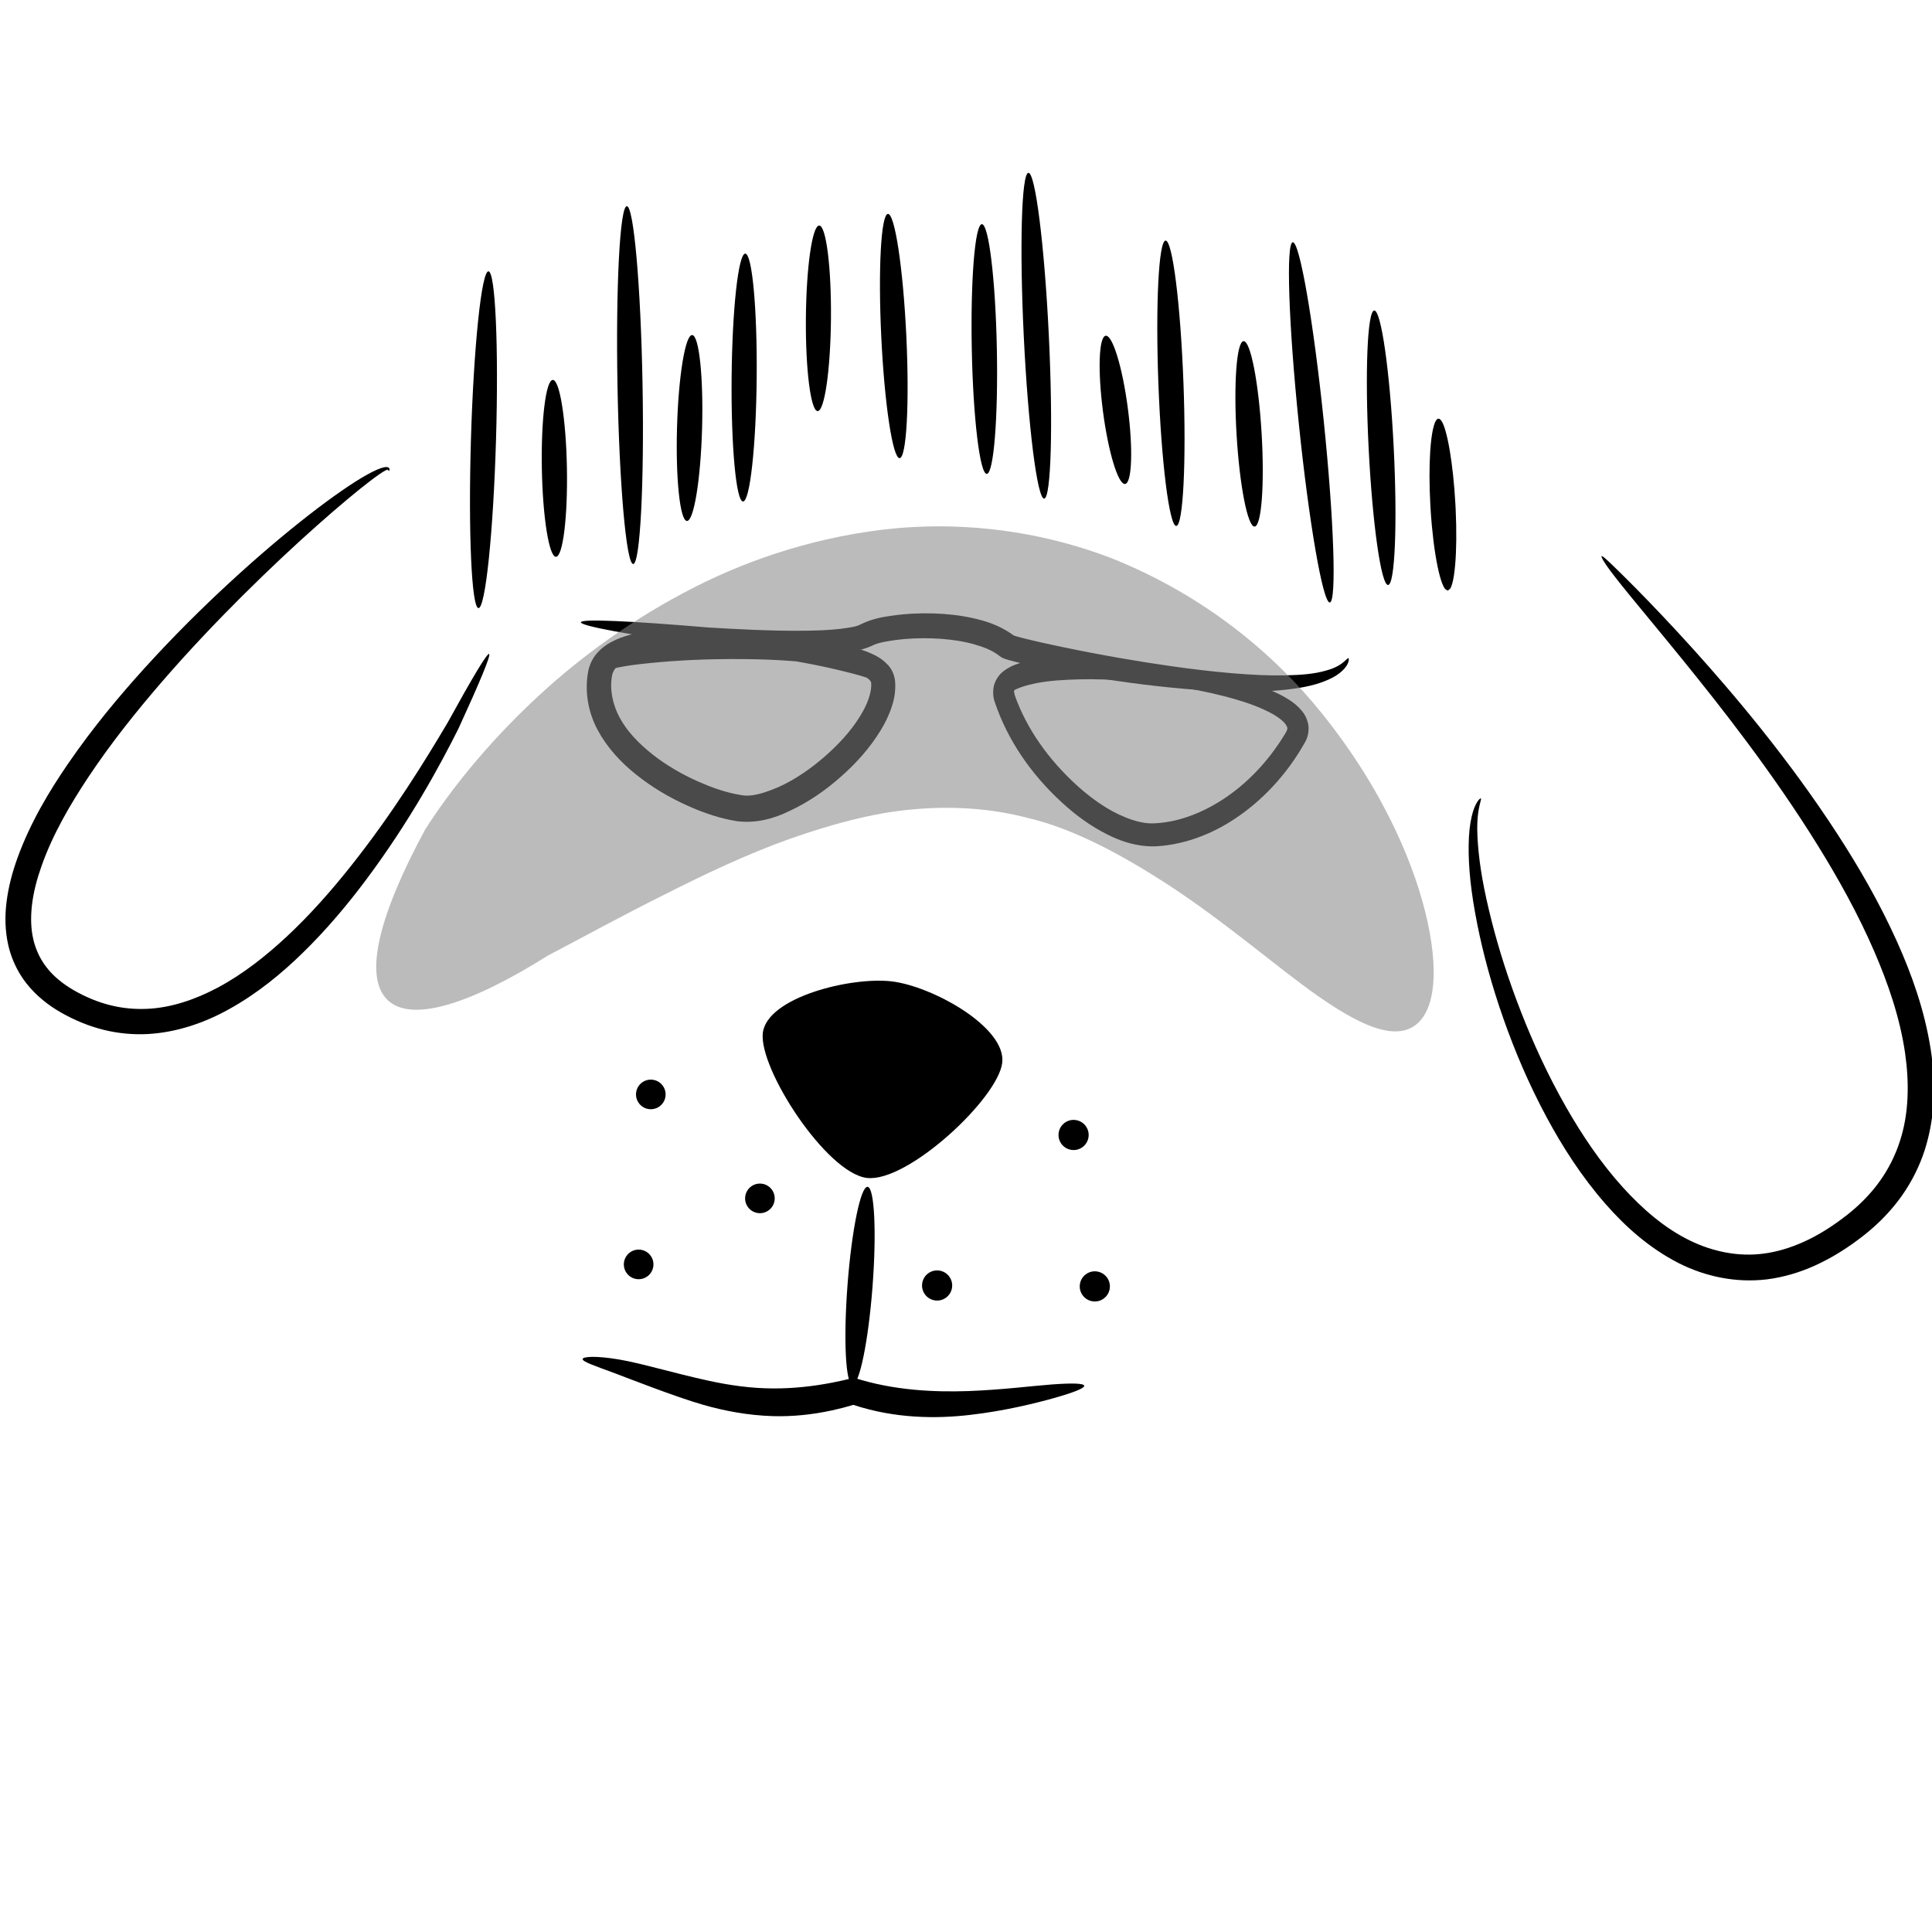 <?xml version="1.0" encoding="UTF-8" standalone="no"?>
<svg
   id="logo"
   width="512"
   height="512"
   version="1.1"
   viewBox="0 0 512 512"
   sodipodi:docname="despair.svg"
   inkscape:version="1.2.2 (b0a8486541, 2022-12-01)"
   inkscape:export-filename="despair.webp"
   inkscape:export-xdpi="96"
   inkscape:export-ydpi="96"
   xmlns:inkscape="http://www.inkscape.org/namespaces/inkscape"
   xmlns:sodipodi="http://sodipodi.sourceforge.net/DTD/sodipodi-0.dtd"
   xmlns="http://www.w3.org/2000/svg"
   xmlns:svg="http://www.w3.org/2000/svg"
   xmlns:rdf="http://www.w3.org/1999/02/22-rdf-syntax-ns#"
   xmlns:cc="http://creativecommons.org/ns#"
   xmlns:dc="http://purl.org/dc/elements/1.1/">
  <defs
     id="defs3579">
    <inkscape:path-effect
       effect="skeletal"
       id="path-effect6137"
       is_visible="true"
       lpeversion="1"
       pattern="M 0,18.868 C 0,8.453 8.453,0 18.868,0 c 10.415,0 18.868,8.453 18.868,18.868 0,10.415 -8.453,18.868 -18.868,18.868 C 8.453,37.736 0,29.283 0,18.868 Z"
       copytype="single_stretched"
       prop_scale="-0.2"
       scale_y_rel="false"
       spacing="0"
       normal_offset="0"
       tang_offset="0"
       prop_units="false"
       vertical_pattern="false"
       hide_knot="false"
       fuse_tolerance="0" />
    <inkscape:path-effect
       effect="skeletal"
       id="path-effect6133"
       is_visible="true"
       lpeversion="1"
       pattern="M 0,18.868 C 0,8.453 8.453,0 18.868,0 c 10.415,0 18.868,8.453 18.868,18.868 0,10.415 -8.453,18.868 -18.868,18.868 C 8.453,37.736 0,29.283 0,18.868 Z"
       copytype="single_stretched"
       prop_scale="-0.176"
       scale_y_rel="false"
       spacing="0"
       normal_offset="0"
       tang_offset="0"
       prop_units="false"
       vertical_pattern="false"
       hide_knot="false"
       fuse_tolerance="0" />
    <inkscape:path-effect
       effect="skeletal"
       id="path-effect6121"
       is_visible="true"
       lpeversion="1"
       pattern="M 0,18.868 C 0,8.453 8.453,0 18.868,0 c 10.415,0 18.868,8.453 18.868,18.868 0,10.415 -8.453,18.868 -18.868,18.868 C 8.453,37.736 0,29.283 0,18.868 Z"
       copytype="single_stretched"
       prop_scale="-0.176"
       scale_y_rel="false"
       spacing="0"
       normal_offset="0"
       tang_offset="0"
       prop_units="false"
       vertical_pattern="false"
       hide_knot="false"
       fuse_tolerance="0" />
    <inkscape:path-effect
       effect="skeletal"
       id="path-effect6117"
       is_visible="true"
       lpeversion="1"
       pattern="M 0,18.868 C 0,8.453 8.453,0 18.868,0 c 10.415,0 18.868,8.453 18.868,18.868 0,10.415 -8.453,18.868 -18.868,18.868 C 8.453,37.736 0,29.283 0,18.868 Z"
       copytype="single_stretched"
       prop_scale="-0.176"
       scale_y_rel="false"
       spacing="0"
       normal_offset="0"
       tang_offset="0"
       prop_units="false"
       vertical_pattern="false"
       hide_knot="false"
       fuse_tolerance="0" />
    <inkscape:path-effect
       effect="skeletal"
       id="path-effect6113"
       is_visible="true"
       lpeversion="1"
       pattern="M 0,18.868 C 0,8.453 8.453,0 18.868,0 c 10.415,0 18.868,8.453 18.868,18.868 0,10.415 -8.453,18.868 -18.868,18.868 C 8.453,37.736 0,29.283 0,18.868 Z"
       copytype="single_stretched"
       prop_scale="-0.176"
       scale_y_rel="false"
       spacing="0"
       normal_offset="0"
       tang_offset="0"
       prop_units="false"
       vertical_pattern="false"
       hide_knot="false"
       fuse_tolerance="0" />
    <inkscape:path-effect
       effect="skeletal"
       id="path-effect6109"
       is_visible="true"
       lpeversion="1"
       pattern="M 0,18.868 C 0,8.453 8.453,0 18.868,0 c 10.415,0 18.868,8.453 18.868,18.868 0,10.415 -8.453,18.868 -18.868,18.868 C 8.453,37.736 0,29.283 0,18.868 Z"
       copytype="single_stretched"
       prop_scale="-0.176"
       scale_y_rel="false"
       spacing="0"
       normal_offset="0"
       tang_offset="0"
       prop_units="false"
       vertical_pattern="false"
       hide_knot="false"
       fuse_tolerance="0" />
    <inkscape:path-effect
       effect="skeletal"
       id="path-effect6105"
       is_visible="true"
       lpeversion="1"
       pattern="M 0,18.868 C 0,8.453 8.453,0 18.868,0 c 10.415,0 18.868,8.453 18.868,18.868 0,10.415 -8.453,18.868 -18.868,18.868 C 8.453,37.736 0,29.283 0,18.868 Z"
       copytype="single_stretched"
       prop_scale="-0.176"
       scale_y_rel="false"
       spacing="0"
       normal_offset="0"
       tang_offset="0"
       prop_units="false"
       vertical_pattern="false"
       hide_knot="false"
       fuse_tolerance="0" />
    <inkscape:path-effect
       effect="skeletal"
       id="path-effect6101"
       is_visible="true"
       lpeversion="1"
       pattern="M 0,18.868 C 0,8.453 8.453,0 18.868,0 c 10.415,0 18.868,8.453 18.868,18.868 0,10.415 -8.453,18.868 -18.868,18.868 C 8.453,37.736 0,29.283 0,18.868 Z"
       copytype="single_stretched"
       prop_scale="-0.176"
       scale_y_rel="false"
       spacing="0"
       normal_offset="0"
       tang_offset="0"
       prop_units="false"
       vertical_pattern="false"
       hide_knot="false"
       fuse_tolerance="0" />
    <inkscape:path-effect
       effect="skeletal"
       id="path-effect6097"
       is_visible="true"
       lpeversion="1"
       pattern="M 0,18.868 C 0,8.453 8.453,0 18.868,0 c 10.415,0 18.868,8.453 18.868,18.868 0,10.415 -8.453,18.868 -18.868,18.868 C 8.453,37.736 0,29.283 0,18.868 Z"
       copytype="single_stretched"
       prop_scale="-0.176"
       scale_y_rel="false"
       spacing="0"
       normal_offset="0"
       tang_offset="0"
       prop_units="false"
       vertical_pattern="false"
       hide_knot="false"
       fuse_tolerance="0" />
    <inkscape:path-effect
       effect="skeletal"
       id="path-effect6093"
       is_visible="true"
       lpeversion="1"
       pattern="M 0,18.868 C 0,8.453 8.453,0 18.868,0 c 10.415,0 18.868,8.453 18.868,18.868 0,10.415 -8.453,18.868 -18.868,18.868 C 8.453,37.736 0,29.283 0,18.868 Z"
       copytype="single_stretched"
       prop_scale="-0.176"
       scale_y_rel="false"
       spacing="0"
       normal_offset="0"
       tang_offset="0"
       prop_units="false"
       vertical_pattern="false"
       hide_knot="false"
       fuse_tolerance="0" />
    <inkscape:path-effect
       effect="skeletal"
       id="path-effect6089"
       is_visible="true"
       lpeversion="1"
       pattern="M 0,18.868 C 0,8.453 8.453,0 18.868,0 c 10.415,0 18.868,8.453 18.868,18.868 0,10.415 -8.453,18.868 -18.868,18.868 C 8.453,37.736 0,29.283 0,18.868 Z"
       copytype="single_stretched"
       prop_scale="-0.176"
       scale_y_rel="false"
       spacing="0"
       normal_offset="0"
       tang_offset="0"
       prop_units="false"
       vertical_pattern="false"
       hide_knot="false"
       fuse_tolerance="0" />
    <inkscape:path-effect
       effect="skeletal"
       id="path-effect6085"
       is_visible="true"
       lpeversion="1"
       pattern="M 0,18.868 C 0,8.453 8.453,0 18.868,0 c 10.415,0 18.868,8.453 18.868,18.868 0,10.415 -8.453,18.868 -18.868,18.868 C 8.453,37.736 0,29.283 0,18.868 Z"
       copytype="single_stretched"
       prop_scale="-0.176"
       scale_y_rel="false"
       spacing="0"
       normal_offset="0"
       tang_offset="0"
       prop_units="false"
       vertical_pattern="false"
       hide_knot="false"
       fuse_tolerance="0" />
    <inkscape:path-effect
       effect="skeletal"
       id="path-effect6081"
       is_visible="true"
       lpeversion="1"
       pattern="M 0,18.868 C 0,8.453 8.453,0 18.868,0 c 10.415,0 18.868,8.453 18.868,18.868 0,10.415 -8.453,18.868 -18.868,18.868 C 8.453,37.736 0,29.283 0,18.868 Z"
       copytype="single_stretched"
       prop_scale="-0.176"
       scale_y_rel="false"
       spacing="0"
       normal_offset="0"
       tang_offset="0"
       prop_units="false"
       vertical_pattern="false"
       hide_knot="false"
       fuse_tolerance="0" />
    <inkscape:path-effect
       effect="skeletal"
       id="path-effect6077"
       is_visible="true"
       lpeversion="1"
       pattern="M 0,18.868 C 0,8.453 8.453,0 18.868,0 c 10.415,0 18.868,8.453 18.868,18.868 0,10.415 -8.453,18.868 -18.868,18.868 C 8.453,37.736 0,29.283 0,18.868 Z"
       copytype="single_stretched"
       prop_scale="-0.176"
       scale_y_rel="false"
       spacing="0"
       normal_offset="0"
       tang_offset="0"
       prop_units="false"
       vertical_pattern="false"
       hide_knot="false"
       fuse_tolerance="0" />
    <inkscape:path-effect
       effect="skeletal"
       id="path-effect6073"
       is_visible="true"
       lpeversion="1"
       pattern="M 0,18.868 C 0,8.453 8.453,0 18.868,0 c 10.415,0 18.868,8.453 18.868,18.868 0,10.415 -8.453,18.868 -18.868,18.868 C 8.453,37.736 0,29.283 0,18.868 Z"
       copytype="single_stretched"
       prop_scale="-0.176"
       scale_y_rel="false"
       spacing="0"
       normal_offset="0"
       tang_offset="0"
       prop_units="false"
       vertical_pattern="false"
       hide_knot="false"
       fuse_tolerance="0" />
    <inkscape:path-effect
       effect="skeletal"
       id="path-effect6069"
       is_visible="true"
       lpeversion="1"
       pattern="M 0,18.868 C 0,8.453 8.453,0 18.868,0 c 10.415,0 18.868,8.453 18.868,18.868 0,10.415 -8.453,18.868 -18.868,18.868 C 8.453,37.736 0,29.283 0,18.868 Z"
       copytype="single_stretched"
       prop_scale="-0.176"
       scale_y_rel="false"
       spacing="0"
       normal_offset="0"
       tang_offset="0"
       prop_units="false"
       vertical_pattern="false"
       hide_knot="false"
       fuse_tolerance="0" />
    <inkscape:path-effect
       effect="skeletal"
       id="path-effect6065"
       is_visible="true"
       lpeversion="1"
       pattern="M 0,18.868 C 0,8.453 8.453,0 18.868,0 c 10.415,0 18.868,8.453 18.868,18.868 0,10.415 -8.453,18.868 -18.868,18.868 C 8.453,37.736 0,29.283 0,18.868 Z"
       copytype="single_stretched"
       prop_scale="-0.176"
       scale_y_rel="false"
       spacing="0"
       normal_offset="0"
       tang_offset="0"
       prop_units="false"
       vertical_pattern="false"
       hide_knot="false"
       fuse_tolerance="0" />
    <inkscape:path-effect
       effect="skeletal"
       id="path-effect6033"
       is_visible="true"
       lpeversion="1"
       pattern="M 0,18.868 C 0,8.453 8.453,0 18.868,0 c 10.415,0 18.868,8.453 18.868,18.868 0,10.415 -8.453,18.868 -18.868,18.868 C 8.453,37.736 0,29.283 0,18.868 Z"
       copytype="single_stretched"
       prop_scale="-0.176"
       scale_y_rel="false"
       spacing="0"
       normal_offset="0"
       tang_offset="0"
       prop_units="false"
       vertical_pattern="false"
       hide_knot="false"
       fuse_tolerance="0" />
    <inkscape:path-effect
       effect="skeletal"
       id="path-effect5303"
       is_visible="true"
       lpeversion="1"
       pattern="M 0,18.868 C 0,8.453 8.453,0 18.868,0 c 10.415,0 18.868,8.453 18.868,18.868 0,10.415 -8.453,18.868 -18.868,18.868 C 8.453,37.736 0,29.283 0,18.868 Z"
       copytype="single_stretched"
       prop_scale="-0.176"
       scale_y_rel="false"
       spacing="0"
       normal_offset="0"
       tang_offset="0"
       prop_units="false"
       vertical_pattern="false"
       hide_knot="false"
       fuse_tolerance="0" />
    <inkscape:path-effect
       effect="skeletal"
       id="path-effect5244"
       is_visible="true"
       lpeversion="1"
       pattern="M 0,18.868 C 0,8.453 8.453,0 18.868,0 c 10.415,0 18.868,8.453 18.868,18.868 0,10.415 -8.453,18.868 -18.868,18.868 C 8.453,37.736 0,29.283 0,18.868 Z"
       copytype="single_stretched"
       prop_scale="-1.591"
       scale_y_rel="false"
       spacing="0"
       normal_offset="0"
       tang_offset="0"
       prop_units="false"
       vertical_pattern="false"
       hide_knot="false"
       fuse_tolerance="0" />
    <inkscape:path-effect
       effect="skeletal"
       id="path-effect5224"
       is_visible="true"
       lpeversion="1"
       pattern="M 0,18.868 C 0,8.453 8.453,0 18.868,0 c 10.415,0 18.868,8.453 18.868,18.868 0,10.415 -8.453,18.868 -18.868,18.868 C 8.453,37.736 0,29.283 0,18.868 Z"
       copytype="single_stretched"
       prop_scale="-1.591"
       scale_y_rel="false"
       spacing="0"
       normal_offset="0"
       tang_offset="0"
       prop_units="false"
       vertical_pattern="false"
       hide_knot="false"
       fuse_tolerance="0" />
    <inkscape:path-effect
       effect="skeletal"
       id="path-effect5220"
       is_visible="true"
       lpeversion="1"
       pattern="M 0,18.868 C 0,8.453 8.453,0 18.868,0 c 10.415,0 18.868,8.453 18.868,18.868 0,10.415 -8.453,18.868 -18.868,18.868 C 8.453,37.736 0,29.283 0,18.868 Z"
       copytype="single_stretched"
       prop_scale="-1.591"
       scale_y_rel="false"
       spacing="0"
       normal_offset="0"
       tang_offset="0"
       prop_units="false"
       vertical_pattern="false"
       hide_knot="false"
       fuse_tolerance="0" />
    <inkscape:path-effect
       effect="skeletal"
       id="path-effect5216"
       is_visible="true"
       lpeversion="1"
       pattern="M 0,18.868 C 0,8.453 8.453,0 18.868,0 c 10.415,0 18.868,8.453 18.868,18.868 0,10.415 -8.453,18.868 -18.868,18.868 C 8.453,37.736 0,29.283 0,18.868 Z"
       copytype="single_stretched"
       prop_scale="-1.591"
       scale_y_rel="false"
       spacing="0"
       normal_offset="0"
       tang_offset="0"
       prop_units="false"
       vertical_pattern="false"
       hide_knot="false"
       fuse_tolerance="0" />
    <inkscape:path-effect
       effect="skeletal"
       id="path-effect5212"
       is_visible="true"
       lpeversion="1"
       pattern="M 0,18.868 C 0,8.453 8.453,0 18.868,0 c 10.415,0 18.868,8.453 18.868,18.868 0,10.415 -8.453,18.868 -18.868,18.868 C 8.453,37.736 0,29.283 0,18.868 Z"
       copytype="single_stretched"
       prop_scale="-1.007"
       scale_y_rel="false"
       spacing="0"
       normal_offset="0"
       tang_offset="0"
       prop_units="false"
       vertical_pattern="false"
       hide_knot="false"
       fuse_tolerance="0" />
    <inkscape:path-effect
       effect="skeletal"
       id="path-effect5208"
       is_visible="true"
       lpeversion="1"
       pattern="M 0,18.868 C 0,8.453 8.453,0 18.868,0 c 10.415,0 18.868,8.453 18.868,18.868 0,10.415 -8.453,18.868 -18.868,18.868 C 8.453,37.736 0,29.283 0,18.868 Z"
       copytype="single_stretched"
       prop_scale="-1.007"
       scale_y_rel="false"
       spacing="0"
       normal_offset="0"
       tang_offset="0"
       prop_units="false"
       vertical_pattern="false"
       hide_knot="false"
       fuse_tolerance="0" />
    <inkscape:path-effect
       effect="skeletal"
       id="path-effect5204"
       is_visible="true"
       lpeversion="1"
       pattern="M 0,18.868 C 0,8.453 8.453,0 18.868,0 c 10.415,0 18.868,8.453 18.868,18.868 0,10.415 -8.453,18.868 -18.868,18.868 C 8.453,37.736 0,29.283 0,18.868 Z"
       copytype="single_stretched"
       prop_scale="-1.007"
       scale_y_rel="false"
       spacing="0"
       normal_offset="0"
       tang_offset="0"
       prop_units="false"
       vertical_pattern="false"
       hide_knot="false"
       fuse_tolerance="0" />
    <inkscape:path-effect
       effect="skeletal"
       id="path-effect5200"
       is_visible="true"
       lpeversion="1"
       pattern="M 0,18.868 C 0,8.453 8.453,0 18.868,0 c 10.415,0 18.868,8.453 18.868,18.868 0,10.415 -8.453,18.868 -18.868,18.868 C 8.453,37.736 0,29.283 0,18.868 Z"
       copytype="single_stretched"
       prop_scale="-1.007"
       scale_y_rel="false"
       spacing="0"
       normal_offset="0"
       tang_offset="0"
       prop_units="false"
       vertical_pattern="false"
       hide_knot="false"
       fuse_tolerance="0" />
    <inkscape:path-effect
       effect="skeletal"
       id="path-effect5196"
       is_visible="true"
       lpeversion="1"
       pattern="M 0,18.868 C 0,8.453 8.453,0 18.868,0 c 10.415,0 18.868,8.453 18.868,18.868 0,10.415 -8.453,18.868 -18.868,18.868 C 8.453,37.736 0,29.283 0,18.868 Z"
       copytype="single_stretched"
       prop_scale="-1.007"
       scale_y_rel="false"
       spacing="0"
       normal_offset="0"
       tang_offset="0"
       prop_units="false"
       vertical_pattern="false"
       hide_knot="false"
       fuse_tolerance="0" />
    <inkscape:path-effect
       effect="skeletal"
       id="path-effect5192"
       is_visible="true"
       lpeversion="1"
       pattern="M 0,18.868 C 0,8.453 8.453,0 18.868,0 c 10.415,0 18.868,8.453 18.868,18.868 0,10.415 -8.453,18.868 -18.868,18.868 C 8.453,37.736 0,29.283 0,18.868 Z"
       copytype="single_stretched"
       prop_scale="-1.007"
       scale_y_rel="false"
       spacing="0"
       normal_offset="0"
       tang_offset="0"
       prop_units="false"
       vertical_pattern="false"
       hide_knot="false"
       fuse_tolerance="0" />
    <inkscape:path-effect
       effect="skeletal"
       id="path-effect5188"
       is_visible="true"
       lpeversion="1"
       pattern="M 0,18.868 C 0,8.453 8.453,0 18.868,0 c 10.415,0 18.868,8.453 18.868,18.868 0,10.415 -8.453,18.868 -18.868,18.868 C 8.453,37.736 0,29.283 0,18.868 Z"
       copytype="single_stretched"
       prop_scale="-1.007"
       scale_y_rel="false"
       spacing="0"
       normal_offset="0"
       tang_offset="0"
       prop_units="false"
       vertical_pattern="false"
       hide_knot="false"
       fuse_tolerance="0" />
    <inkscape:path-effect
       effect="skeletal"
       id="path-effect5184"
       is_visible="true"
       lpeversion="1"
       pattern="M 0,18.868 C 0,8.453 8.453,0 18.868,0 c 10.415,0 18.868,8.453 18.868,18.868 0,10.415 -8.453,18.868 -18.868,18.868 C 8.453,37.736 0,29.283 0,18.868 Z"
       copytype="single_stretched"
       prop_scale="0.65"
       scale_y_rel="false"
       spacing="0"
       normal_offset="0"
       tang_offset="0"
       prop_units="false"
       vertical_pattern="false"
       hide_knot="false"
       fuse_tolerance="0" />
    <inkscape:path-effect
       effect="skeletal"
       id="path-effect5180"
       is_visible="true"
       lpeversion="1"
       pattern="M 0,18.868 C 0,8.453 8.453,0 18.868,0 c 10.415,0 18.868,8.453 18.868,18.868 0,10.415 -8.453,18.868 -18.868,18.868 C 8.453,37.736 0,29.283 0,18.868 Z"
       copytype="single_stretched"
       prop_scale="0.65"
       scale_y_rel="false"
       spacing="0"
       normal_offset="0"
       tang_offset="0"
       prop_units="false"
       vertical_pattern="false"
       hide_knot="false"
       fuse_tolerance="0" />
    <inkscape:path-effect
       effect="skeletal"
       id="path-effect5176"
       is_visible="true"
       lpeversion="1"
       pattern="M 0,18.868 C 0,8.453 8.453,0 18.868,0 c 10.415,0 18.868,8.453 18.868,18.868 0,10.415 -8.453,18.868 -18.868,18.868 C 8.453,37.736 0,29.283 0,18.868 Z"
       copytype="single_stretched"
       prop_scale="0.65"
       scale_y_rel="false"
       spacing="0"
       normal_offset="0"
       tang_offset="0"
       prop_units="false"
       vertical_pattern="false"
       hide_knot="false"
       fuse_tolerance="0" />
    <inkscape:path-effect
       effect="skeletal"
       id="path-effect5172"
       is_visible="true"
       lpeversion="1"
       pattern="M 0,18.868 C 0,8.453 8.453,0 18.868,0 c 10.415,0 18.868,8.453 18.868,18.868 0,10.415 -8.453,18.868 -18.868,18.868 C 8.453,37.736 0,29.283 0,18.868 Z"
       copytype="single_stretched"
       prop_scale="0.65"
       scale_y_rel="false"
       spacing="0"
       normal_offset="0"
       tang_offset="0"
       prop_units="false"
       vertical_pattern="false"
       hide_knot="false"
       fuse_tolerance="0" />
    <inkscape:path-effect
       effect="skeletal"
       id="path-effect5168"
       is_visible="true"
       lpeversion="1"
       pattern="M 0,18.868 C 0,8.453 8.453,0 18.868,0 c 10.415,0 18.868,8.453 18.868,18.868 0,10.415 -8.453,18.868 -18.868,18.868 C 8.453,37.736 0,29.283 0,18.868 Z"
       copytype="single_stretched"
       prop_scale="0.65"
       scale_y_rel="false"
       spacing="0"
       normal_offset="0"
       tang_offset="0"
       prop_units="false"
       vertical_pattern="false"
       hide_knot="false"
       fuse_tolerance="0" />
    <inkscape:path-effect
       effect="skeletal"
       id="path-effect5164"
       is_visible="true"
       lpeversion="1"
       pattern="M 0,18.868 C 0,8.453 8.453,0 18.868,0 c 10.415,0 18.868,8.453 18.868,18.868 0,10.415 -8.453,18.868 -18.868,18.868 C 8.453,37.736 0,29.283 0,18.868 Z"
       copytype="single_stretched"
       prop_scale="0.65"
       scale_y_rel="false"
       spacing="0"
       normal_offset="0"
       tang_offset="0"
       prop_units="false"
       vertical_pattern="false"
       hide_knot="false"
       fuse_tolerance="0" />
    <inkscape:path-effect
       effect="skeletal"
       id="path-effect5160"
       is_visible="true"
       lpeversion="1"
       pattern="M 0,18.868 C 0,8.453 8.453,0 18.868,0 c 10.415,0 18.868,8.453 18.868,18.868 0,10.415 -8.453,18.868 -18.868,18.868 C 8.453,37.736 0,29.283 0,18.868 Z"
       copytype="single_stretched"
       prop_scale="0.65"
       scale_y_rel="false"
       spacing="0"
       normal_offset="0"
       tang_offset="0"
       prop_units="false"
       vertical_pattern="false"
       hide_knot="false"
       fuse_tolerance="0" />
    <inkscape:path-effect
       effect="skeletal"
       id="path-effect5156"
       is_visible="true"
       lpeversion="1"
       pattern="M 0,18.868 C 0,8.453 8.453,0 18.868,0 c 10.415,0 18.868,8.453 18.868,18.868 0,10.415 -8.453,18.868 -18.868,18.868 C 8.453,37.736 0,29.283 0,18.868 Z"
       copytype="single_stretched"
       prop_scale="0.65"
       scale_y_rel="false"
       spacing="0"
       normal_offset="0"
       tang_offset="0"
       prop_units="false"
       vertical_pattern="false"
       hide_knot="false"
       fuse_tolerance="0" />
    <inkscape:path-effect
       effect="skeletal"
       id="path-effect5152"
       is_visible="true"
       lpeversion="1"
       pattern="M 0,18.868 C 0,8.453 8.453,0 18.868,0 c 10.415,0 18.868,8.453 18.868,18.868 0,10.415 -8.453,18.868 -18.868,18.868 C 8.453,37.736 0,29.283 0,18.868 Z"
       copytype="single_stretched"
       prop_scale="0.65"
       scale_y_rel="false"
       spacing="0"
       normal_offset="0"
       tang_offset="0"
       prop_units="false"
       vertical_pattern="false"
       hide_knot="false"
       fuse_tolerance="0" />
    <inkscape:path-effect
       effect="skeletal"
       id="path-effect5148"
       is_visible="true"
       lpeversion="1"
       pattern="M 0,18.868 C 0,8.453 8.453,0 18.868,0 c 10.415,0 18.868,8.453 18.868,18.868 0,10.415 -8.453,18.868 -18.868,18.868 C 8.453,37.736 0,29.283 0,18.868 Z"
       copytype="single_stretched"
       prop_scale="0.65"
       scale_y_rel="false"
       spacing="0"
       normal_offset="0"
       tang_offset="0"
       prop_units="false"
       vertical_pattern="false"
       hide_knot="false"
       fuse_tolerance="0" />
    <inkscape:path-effect
       effect="skeletal"
       id="path-effect5144"
       is_visible="true"
       lpeversion="1"
       pattern="M 0,18.868 C 0,8.453 8.453,0 18.868,0 c 10.415,0 18.868,8.453 18.868,18.868 0,10.415 -8.453,18.868 -18.868,18.868 C 8.453,37.736 0,29.283 0,18.868 Z"
       copytype="single_stretched"
       prop_scale="0.65"
       scale_y_rel="false"
       spacing="0"
       normal_offset="0"
       tang_offset="0"
       prop_units="false"
       vertical_pattern="false"
       hide_knot="false"
       fuse_tolerance="0" />
    <inkscape:path-effect
       effect="skeletal"
       id="path-effect3294"
       is_visible="true"
       lpeversion="1"
       pattern="M 0,18.868 C 0,8.453 8.453,0 18.868,0 c 10.415,0 18.868,8.453 18.868,18.868 0,10.415 -8.453,18.868 -18.868,18.868 C 8.453,37.736 0,29.283 0,18.868 Z"
       copytype="single_stretched"
       prop_scale="0.65"
       scale_y_rel="false"
       spacing="0"
       normal_offset="0"
       tang_offset="0"
       prop_units="false"
       vertical_pattern="false"
       hide_knot="false"
       fuse_tolerance="0" />
    <inkscape:path-effect
       effect="skeletal"
       id="path-effect3212"
       is_visible="true"
       lpeversion="1"
       pattern="M 0,18.868 C 0,8.453 8.453,0 18.868,0 c 10.415,0 18.868,8.453 18.868,18.868 0,10.415 -8.453,18.868 -18.868,18.868 C 8.453,37.736 0,29.283 0,18.868 Z"
       copytype="single_stretched"
       prop_scale="0.181"
       scale_y_rel="false"
       spacing="0"
       normal_offset="0"
       tang_offset="0"
       prop_units="false"
       vertical_pattern="false"
       hide_knot="false"
       fuse_tolerance="0" />
    <inkscape:path-effect
       effect="skeletal"
       id="path-effect2308"
       is_visible="true"
       lpeversion="1"
       pattern="M 0,18.868 C 0,8.453 8.453,0 18.868,0 c 10.415,0 18.868,8.453 18.868,18.868 0,10.415 -8.453,18.868 -18.868,18.868 C 8.453,37.736 0,29.283 0,18.868 Z"
       copytype="single_stretched"
       prop_scale="0.162"
       scale_y_rel="false"
       spacing="0"
       normal_offset="0"
       tang_offset="0"
       prop_units="false"
       vertical_pattern="false"
       hide_knot="false"
       fuse_tolerance="0" />
    <inkscape:path-effect
       effect="skeletal"
       id="path-effect2252"
       is_visible="true"
       lpeversion="1"
       pattern="M 0,18.868 C 0,8.453 8.453,0 18.868,0 c 10.415,0 18.868,8.453 18.868,18.868 0,10.415 -8.453,18.868 -18.868,18.868 C 8.453,37.736 0,29.283 0,18.868 Z"
       copytype="single_stretched"
       prop_scale="0.186"
       scale_y_rel="false"
       spacing="0"
       normal_offset="0"
       tang_offset="0"
       prop_units="false"
       vertical_pattern="false"
       hide_knot="false"
       fuse_tolerance="0" />
    <inkscape:path-effect
       effect="skeletal"
       id="path-effect2248"
       is_visible="true"
       lpeversion="1"
       pattern="M 0,18.868 C 0,8.453 8.453,0 18.868,0 c 10.415,0 18.868,8.453 18.868,18.868 0,10.415 -8.453,18.868 -18.868,18.868 C 8.453,37.736 0,29.283 0,18.868 Z"
       copytype="single_stretched"
       prop_scale="0.186"
       scale_y_rel="false"
       spacing="0"
       normal_offset="0"
       tang_offset="0"
       prop_units="false"
       vertical_pattern="false"
       hide_knot="false"
       fuse_tolerance="0" />
    <inkscape:path-effect
       effect="skeletal"
       id="path-effect2244"
       is_visible="true"
       lpeversion="1"
       pattern="M 0,18.868 C 0,8.453 8.453,0 18.868,0 c 10.415,0 18.868,8.453 18.868,18.868 0,10.415 -8.453,18.868 -18.868,18.868 C 8.453,37.736 0,29.283 0,18.868 Z"
       copytype="single_stretched"
       prop_scale="0.186"
       scale_y_rel="false"
       spacing="0"
       normal_offset="0"
       tang_offset="0"
       prop_units="false"
       vertical_pattern="false"
       hide_knot="false"
       fuse_tolerance="0" />
    <inkscape:path-effect
       effect="skeletal"
       id="path-effect3583"
       is_visible="true"
       lpeversion="1"
       pattern="M 0,4.992 C 0,2.236 2.236,0 4.992,0 c 2.756,0 4.992,2.236 4.992,4.992 0,2.756 -2.236,4.992 -4.992,4.992 C 2.236,9.984 0,7.748 0,4.992 Z"
       copytype="single_stretched"
       prop_scale="0.164"
       scale_y_rel="false"
       spacing="0"
       normal_offset="0"
       tang_offset="0"
       prop_units="false"
       vertical_pattern="false"
       hide_knot="false"
       fuse_tolerance="0" />
  </defs>
  <sodipodi:namedview
     id="namedview3577"
     pagecolor="#ffffff"
     bordercolor="#000000"
     borderopacity="0.25"
     inkscape:showpageshadow="2"
     inkscape:pageopacity="0.0"
     inkscape:pagecheckerboard="0"
     inkscape:deskcolor="#d1d1d1"
     showgrid="false"
     inkscape:zoom="1.0646476"
     inkscape:cx="294.93326"
     inkscape:cy="88.292122"
     inkscape:window-width="1366"
     inkscape:window-height="699"
     inkscape:window-x="0"
     inkscape:window-y="0"
     inkscape:window-maximized="1"
     inkscape:current-layer="logo" />
  <rect
     style="fill:#ffffff;fill-opacity:1;stroke-width:0"
     id="rect494"
     width="656.912"
     height="540.182"
     x="-72.456"
     y="-14.091" />
  <path
     style="fill:#000000;fill-opacity:1;stroke:none"
     d="m 155.875,151.45 c -0.11,0.963 12.735,3.304 33.323,6.259 0,0 0,0 0,0 7.331,0.868 16.403,1.783 25.714,1.982 3.309,0.073 6.853,0.061 10.467,-0.274 2.214,-0.15 4.896,-0.482 7.649,-1.749 1.639,-0.848 3.783,-1.14 6.241,-1.514 3.187,-0.425 6.477,-0.553 9.842,-0.434 3.109,0.118 6.227,0.438 9.234,1.119 0.329,0.074 0.656,0.153 0.98,0.236 2.932,0.79 5.6,1.743 7.537,3.343 0.5,0.35 0.784,0.515 0.841,0.506 0.213,0.094 0.379,0.158 0.498,0.199 0.39,0.138 0.737,0.243 1.037,0.328 1.044,0.3 2.062,0.55 3.038,0.781 3.369,0.802 6.722,1.485 9.964,2.106 10.637,2.042 20.537,3.465 29.725,4.39 0,0 0,0 0,0 5.816,0.586 11.134,0.941 16.172,1.067 5.524,0.14 10.244,-0.004 14.628,-0.488 0,0 1e-5,0 1e-5,0 4.722,-0.505 8.235,-1.324 11.253,-2.671 1.607,-0.712 2.818,-1.528 3.721,-2.397 1.875,-1.794 1.721,-3.219 1.574,-3.28 -0.269,-0.112 -0.88,0.931 -2.606,1.947 -0.927,0.544 -2.001,0.976 -3.533,1.399 -2.959,0.811 -6.001,1.106 -10.657,1.215 0,0 0,0 0,0 -4.254,0.082 -8.698,-0.117 -14.115,-0.573 -4.915,-0.416 -10.049,-1.015 -15.76,-1.82 0,0 0,0 0,0 -9.019,-1.272 -18.669,-2.932 -29.135,-5.112 -3.187,-0.665 -6.451,-1.372 -9.677,-2.172 -0.948,-0.236 -1.868,-0.469 -2.741,-0.728 -0.263,-0.08 -0.48,-0.144 -0.643,-0.206 -0.054,-0.022 -0.06,-0.022 -0.015,-0.005 -0.042,-0.054 0.141,0.066 0.556,0.348 -3.075,-2.401 -6.584,-3.791 -10.026,-4.618 -0.383,-0.097 -0.768,-0.188 -1.153,-0.275 -3.524,-0.792 -7.055,-1.154 -10.477,-1.251 -3.701,-0.114 -7.367,0.068 -10.96,0.59 -2.583,0.33 -5.403,0.877 -8.195,2.236 -1.306,0.755 -3.285,0.938 -5.448,1.247 -3.232,0.382 -6.562,0.475 -9.777,0.508 -8.903,0.088 -18.034,-0.43 -25.256,-0.856 0,0 -1e-5,0 -1e-5,0 -20.67,-1.742 -33.707,-2.348 -33.817,-1.385 z"
     id="path5301"
     inkscape:path-effect="#path-effect5303"
     inkscape:original-d="m 155.87479,151.45025 c 0,0 64.2427,9.07061 75.72592,3.35159 6.31903,-3.14708 28.22389,-4.22873 37.32296,3.03393 1.80156,1.43796 83.74619,19.10158 90.38848,3.1233"
     class="UnoptimicedTransforms"
     transform="translate(-1.941,13.457)"
     sodipodi:nodetypes="cssc" />
  <g
     transform="translate(-10.292,-6.447)"
     display="none"
     fill="#684338"
     id="g3522">
    <path
       transform="scale(0.265)"
       d="m 336.37,57.961 c -32.337,-1.75e-4 -58.551,20.933 -58.551,46.756 -0.001,25.823 26.213,46.758 58.551,46.758 32.337,1.7e-4 58.552,-20.934 58.551,-46.758 0,-4.153 -0.106,-12.819 -2.061,-12.295 -2.433,0.458 -4.995,0.691 -7.578,0.691 -12.38,4.5e-5 -22.416,-5.251 -22.416,-11.729 2e-5,-4.685 7.055,-4.274 13.555,-10.773 7.144,-7.144 -25.173,-12.65 -40.051,-12.65 z m -20.998,11.193 c 1.112,-0.001 2.222,0.072 3.324,0.219 16.626,2.222 28.324,20.452 26.129,40.717 -2.195,20.265 -17.452,34.892 -34.078,32.67 -16.626,-2.222 -28.325,-20.453 -26.129,-40.719 2.027,-18.707 15.276,-32.875 30.754,-32.887 z"
       style="paint-order:markers fill stroke"
       id="path3518" />
    <path
       transform="matrix(-0.557,0.831,-0.999,0.035,-24.308,-23.317)"
       d="m 72.49,-90.929 c -10e-7,2.345 -3.838,7.929 -7.858,7.929 -2.172,0 -2.022,-2.308 -3.2,-4.176 -1.003,-1.59 -3.499,-2.674 -3.499,-3.752 -10e-7,-2.345 3.259,-4.247 7.279,-4.247 4.02,0 7.279,1.901 7.279,4.247 z"
       stroke-width="0"
       style="paint-order:markers fill stroke"
       id="path3520" />
  </g>
  <g
     id="g3538"
     transform="matrix(4.237,0,0,4.237,-152.202,-5.504)"
     style="stroke-width:7.231">
    <path
       d="m 98.607,67.778 c -0.268,2.231 -5.925,7.502 -8.463,7.197 -2.538,-0.305 -6.778,-6.843 -6.509,-9.074 0.268,-2.231 5.53,-3.525 8.069,-3.219 2.538,0.305 7.172,2.866 6.904,5.097 z"
       id="path3524" />
    <circle
       transform="rotate(6.862)"
       cx="103.62"
       cy="69.822"
       r="0.943"
       style="paint-order:markers fill stroke"
       id="circle3526" />
    <circle
       transform="rotate(6.862)"
       cx="110.97"
       cy="59.455"
       r="0.943"
       style="paint-order:markers fill stroke"
       id="circle3528" />
    <circle
       transform="rotate(6.862)"
       cx="113.42"
       cy="68.7"
       r="0.943"
       style="paint-order:markers fill stroke"
       id="circle3530" />
    <circle
       transform="rotate(6.862)"
       cx="91.965"
       cy="65.737"
       r="0.926"
       style="paint-order:markers fill stroke"
       id="circle3532" />
    <circle
       transform="rotate(6.862)"
       cx="84.413"
       cy="60.097"
       r="0.926"
       style="paint-order:markers fill stroke"
       id="circle3534" />
    <circle
       transform="rotate(6.862)"
       cx="84.928"
       cy="70.743"
       r="0.926"
       style="paint-order:markers fill stroke"
       id="circle3536" />
  </g>
  <path
     style="fill:#000000;stroke:none"
     d="m 424.45,147.383 c 0.208,-0.156 1.358,0.921 3.556,3.049 1.295,1.252 3.375,3.305 5.463,5.42 3.858,3.908 9.542,9.835 15.568,16.531 0,0 1e-5,1e-5 1e-5,1e-5 10.335,11.481 24.968,28.692 37.984,48.781 5.509,8.501 11.042,18.005 15.683,28.325 3.904,8.657 7.325,18.247 8.934,28.482 1.369,8.591 1.289,17.938 -1.588,26.884 -1.389,4.253 -3.422,8.329 -6.049,12.045 -0.54,0.761 -1.103,1.506 -1.686,2.233 -2.491,3.103 -5.334,5.852 -8.381,8.244 -3.998,3.155 -8.316,5.91 -12.973,8.016 -4.025,1.82 -8.292,3.091 -12.674,3.648 -8.265,1.006 -16.445,-0.764 -23.394,-4.287 -7.834,-3.99 -14.256,-9.772 -19.476,-15.766 -6.358,-7.27 -11.392,-15.186 -15.476,-22.768 -4.817,-8.929 -8.525,-17.778 -11.407,-25.939 -3.287,-9.299 -5.532,-17.767 -7.04,-25.342 0,0 0,-1e-5 0,-1e-5 -1.717,-8.596 -2.363,-15.172 -2.284,-20.942 0.041,-3.14 0.318,-5.549 0.799,-7.609 0.809,-3.577 2.201,-4.948 2.438,-4.792 0.23,0.152 -0.557,1.714 -0.853,5.043 -0.164,2.029 -0.153,4.215 0.087,7.28 0.447,5.649 1.482,11.745 3.616,20.16 10e-6,10e-6 10e-6,10e-6 10e-6,10e-6 1.864,7.329 4.403,15.476 7.929,24.454 3.091,7.865 6.945,16.366 11.8,24.867 4.128,7.22 9.074,14.681 15.137,21.364 5.001,5.486 10.872,10.685 17.712,14.008 5.947,2.904 12.839,4.36 19.535,3.443 3.614,-0.471 7.213,-1.58 10.684,-3.154 4.032,-1.829 7.857,-4.305 11.508,-7.179 2.664,-2.109 5.129,-4.489 7.25,-7.132 0.497,-0.619 0.974,-1.252 1.428,-1.896 2.218,-3.132 3.946,-6.584 5.129,-10.175 2.527,-7.534 2.577,-15.825 1.446,-23.675 -1.377,-9.403 -4.534,-18.477 -8.155,-26.863 -4.318,-9.973 -9.548,-19.312 -14.764,-27.758 -12.239,-19.816 -26.351,-37.614 -35.922,-49.414 0,0 0,-1e-5 0,-1e-5 -5.811,-7.164 -10.72,-13.02 -14.359,-17.486 -2.045,-2.51 -3.538,-4.381 -4.784,-6.048 -1.82,-2.432 -2.628,-3.894 -2.42,-4.05 z"
     id="path2242"
     inkscape:path-effect="#path-effect2244"
     inkscape:original-d="m 424.45041,147.38268 c 9.4878,12.65694 128.1482,129.29932 67.3168,177.24575 -66.68933,52.56356 -111.62855,-94.40297 -99.32143,-113.03307"
     class="UnoptimicedTransforms"
     sodipodi:nodetypes="csc" />
  <g
     transform="matrix(4.22,0.379,-0.379,4.22,-141.791,-50.806)"
     stroke-width="7.231"
     id="g3546" />
  <g
     transform="matrix(-4.22,0.379,0.379,4.22,649.26,-50.806)"
     stroke-width="7.231"
     id="g3550" />
  <path
     style="fill:#000000;stroke:none"
     d="m 159.756,178.145 c -0.095,-0.037 -0.17,-0.346 0.169,-0.804 0.172,-0.242 0.418,-0.491 0.755,-0.748 0.644,-0.494 1.452,-0.933 2.587,-1.404 0,0 0,0 0,0 2.233,-0.934 4.836,-1.679 8.609,-2.469 6.532,-1.374 14.759,-2.489 25.289,-2.95 4.183,-0.185 8.747,-0.251 13.504,-0.064 3.788,0.146 7.88,0.454 12.037,1.177 2.897,0.475 6.149,1.22 9.302,2.844 1.111,0.556 2.287,1.376 3.364,2.561 0.924,1.018 1.584,2.382 1.809,4.005 0.234,2.362 -0.093,4.625 -0.749,6.662 -0.737,2.362 -1.799,4.549 -3.036,6.573 -2.796,4.593 -6.411,8.658 -10.514,12.271 -3.955,3.516 -8.498,6.724 -13.635,9.107 -3.936,1.938 -8.809,3.415 -14.098,2.696 -0.629,-0.104 -1.253,-0.222 -1.874,-0.354 -3.948,-0.836 -7.669,-2.192 -11.125,-3.759 -4.869,-2.184 -9.423,-4.903 -13.5,-8.163 -4.14,-3.276 -7.783,-7.228 -10.305,-11.943 -2.552,-4.804 -3.445,-10.297 -2.465,-15.491 0.337,-1.699 1.08,-3.256 2.139,-4.559 1.144,-1.369 2.473,-2.387 3.822,-3.114 3.477,-1.868 7.128,-2.598 10.375,-2.933 4.486,-0.514 8.863,-0.456 12.864,-0.21 0,0 0,0 0,0 4.987,0.3 9.727,0.918 14.014,1.635 10.697,1.783 18.864,4.098 25.028,6.38 3.515,1.295 5.762,2.332 7.647,3.571 0.879,0.565 1.466,1.064 1.873,1.637 0.193,0.255 0.304,0.534 0.333,0.783 0.065,0.585 -0.337,0.578 -0.342,0.576 -0.088,-0.053 -0.093,-0.263 -0.239,-0.391 -0.098,-0.117 -0.194,-0.161 -0.411,-0.315 -0.534,-0.35 -0.933,-0.485 -1.938,-0.881 -2.197,-0.827 -3.961,-1.311 -7.761,-2.246 -6.342,-1.544 -14.229,-3.136 -24.858,-4.324 -4.201,-0.467 -8.81,-0.848 -13.564,-0.935 0,0 -1e-5,0 -1e-5,0 -3.832,-0.067 -7.902,0.02 -11.87,0.619 -2.922,0.476 -5.842,1.077 -8.066,2.453 -0.813,0.503 -1.524,1.042 -1.961,1.65 -0.397,0.517 -0.679,1.151 -0.776,1.78 -0.661,3.603 0.142,7.638 2.05,11.154 1.962,3.648 5.059,6.828 8.686,9.714 3.602,2.831 7.678,5.214 12.077,7.175 3.168,1.395 6.424,2.593 9.719,3.285 0.518,0.109 1.036,0.205 1.554,0.288 3.004,0.631 6.558,-0.64 10.066,-2.115 4.387,-1.983 8.406,-4.793 12.035,-7.916 3.74,-3.252 6.976,-6.74 9.392,-10.596 1.055,-1.691 1.932,-3.366 2.484,-5.063 0.455,-1.463 0.739,-2.84 0.604,-4.047 0.049,-0.076 -0.09,-0.301 -0.264,-0.564 -0.281,-0.399 -0.858,-0.774 -1.553,-1.2 -2.092,-1.227 -4.76,-1.867 -7.45,-2.458 -3.756,-0.788 -7.604,-1.213 -11.249,-1.509 -4.561,-0.367 -9,-0.509 -13.09,-0.547 -10.445,-0.093 -18.299,0.385 -24.912,1.043 -3.942,0.398 -6.116,0.69 -8.544,1.183 0,0 0,0 0,0 -1.212,0.251 -1.851,0.403 -2.59,0.655 -0.37,0.128 -0.576,0.206 -0.807,0.318 -0.33,0.168 -0.562,0.307 -0.643,0.277 z"
     id="path2250"
     inkscape:path-effect="#path-effect2252"
     inkscape:original-d="m 159.7555,178.14532 c 2.23274,-5.79257 72.88673,-10.83295 74.26438,2.4748 1.37765,13.30775 -24.31512,35.80017 -38.30684,33.52272 -13.99172,-2.27744 -40.24581,-16.53286 -36.67705,-35.66271 3.56876,-19.12985 77.49991,-1.59416 74.59787,3.17803"
     class="UnoptimicedTransforms"
     sodipodi:nodetypes="czzzc" />
  <path
     style="fill:#000000;stroke:none"
     d="m 266.545,184.253 c -0.142,-0.091 0.104,-1.291 1.932,-2.661 0.94,-0.713 2.134,-1.38 3.716,-2.004 2.887,-1.143 6.255,-1.936 10.807,-2.497 0,0 10e-6,0 10e-6,0 7.75,-0.967 16.986,-1.104 28.456,0.154 4.431,0.482 9.186,1.194 14.056,2.286 3.738,0.832 7.738,1.921 11.655,3.59 1.476,0.627 2.992,1.379 4.469,2.335 0,0 1e-5,1e-5 1e-5,1e-5 1.142,0.722 2.319,1.665 3.363,2.924 0.856,0.998 1.519,2.348 1.76,3.992 0.138,1.677 -0.241,3.214 -0.983,4.45 -4.066,7.211 -9.812,14.032 -17.224,19.267 -6.214,4.416 -13.822,7.681 -22.08,8.188 -0.927,0.04 -1.844,0.019 -2.75,-0.055 -3.642,-0.298 -7.038,-1.457 -10.017,-2.954 -4.646,-2.277 -8.728,-5.316 -12.291,-8.603 -8.312,-7.598 -14.449,-16.723 -17.736,-26.462 -0.505,-1.332 -0.652,-2.956 -0.233,-4.69 0.508,-1.605 1.435,-2.849 2.546,-3.681 1.33,-1.01 2.718,-1.63 3.999,-2.017 1.687,-0.536 3.353,-0.845 4.933,-1.041 4.268,-0.538 8.461,-0.482 12.279,-0.29 0,0 10e-6,1e-5 10e-6,1e-5 5.039,0.246 9.89,0.784 14.275,1.385 11.171,1.529 20.579,3.605 27.173,5.32 4.004,1.041 6.802,1.898 9.026,2.736 1.142,0.43 1.908,0.768 2.518,1.122 0.297,0.171 0.502,0.315 0.654,0.467 0.073,0.072 0.128,0.141 0.16,0.209 0,0 0,0 0,0 0.082,0.117 0.005,0.191 -0.021,0.192 -0.043,0.003 -0.082,0.031 -0.148,0.002 0,0 0,0 0,0 -0.024,-0.003 -0.135,-0.013 -0.197,-0.024 -0.172,-0.028 -0.401,-0.062 -0.716,-0.119 -0.618,-0.108 -1.488,-0.259 -2.631,-0.461 -3.214,-0.564 -4.222,-0.748 -9.187,-1.55 -6.599,-1.064 -16.154,-2.543 -27.129,-3.553 -4.328,-0.398 -9.088,-0.741 -13.935,-0.813 0,0 -10e-6,0 -10e-6,0 -3.704,-0.05 -7.624,0.004 -11.386,0.597 -1.388,0.221 -2.737,0.497 -3.964,0.932 -0.935,0.353 -1.758,0.701 -2.284,1.177 -0.349,0.337 -0.635,0.658 -0.631,0.881 -0.126,0.243 0.013,0.756 0.188,1.389 3.089,8.686 8.825,16.875 16.501,23.843 3.297,2.964 6.923,5.658 10.901,7.567 2.579,1.201 5.259,2.167 7.851,2.381 0.645,0.053 1.283,0.059 1.911,0.012 6.82,-0.339 13.411,-3.196 18.979,-7.014 6.634,-4.581 11.9,-10.68 15.736,-17.181 0.213,-0.421 0.373,-0.801 0.308,-1.003 0.036,-0.249 -0.211,-0.652 -0.525,-1.125 -0.461,-0.635 -1.201,-1.215 -2.042,-1.812 0,0 -1e-5,-1e-5 -1e-5,-1e-5 -1.089,-0.751 -2.32,-1.388 -3.601,-1.978 -3.416,-1.57 -7.102,-2.669 -10.659,-3.588 -4.609,-1.183 -9.174,-2.028 -13.458,-2.669 -11.2,-1.666 -19.978,-2.031 -27.607,-1.677 0,0 0,0 0,0 -4.509,0.217 -7.575,0.603 -10.461,1.331 -1.559,0.395 -2.659,0.783 -3.634,1.25 -1.745,0.848 -2.432,1.665 -2.622,1.544 z"
     id="path2306"
     inkscape:path-effect="#path-effect2308"
     inkscape:original-d="m 266.54469,184.25304 c 8.01136,-12.52159 85.37905,-3.80023 76.76505,11.14949 -8.614,14.94972 -22.99555,25.03932 -37.00971,25.82462 -14.01416,0.7853 -33.62205,-17.56907 -39.97988,-35.93883 -6.35783,-18.36976 74.55081,-1.1689 74.66442,0.62762"
     class="UnoptimicedTransforms"
     sodipodi:nodetypes="czzzc" />
  <path
     style="fill:#000000;stroke:none"
     d="m 102.983,124.779 c -0.075,-0.02 -0.077,-0.235 -0.2,-0.331 0,0 0,0 0,0 -0.025,-0.011 -0.066,-0.013 -0.074,0.014 -0.04,0.001 -0.104,0.04 -0.219,0.068 -0.143,0.05 -0.275,0.118 -0.465,0.216 -0.474,0.249 -0.865,0.51 -1.514,0.951 -0.675,0.463 -1.335,0.947 -2.195,1.598 -1.843,1.397 -3.604,2.811 -6.156,4.941 -2.442,2.039 -5.033,4.268 -8.089,6.984 0,0 -5e-6,0 -5e-6,0 -5.81,5.162 -12.408,11.282 -19.947,18.794 -6.722,6.699 -14.132,14.456 -21.572,23.081 0,0 -8e-6,1e-5 -8e-6,1e-5 -6.397,7.419 -13.072,15.733 -19.087,24.767 -4.818,7.258 -9.484,15.184 -12.476,23.693 -1.2,3.415 -2.146,6.923 -2.538,10.449 -0.332,3.04 -0.298,6.101 0.381,8.949 0.491,2.111 1.34,4.159 2.512,5.997 0.306,0.48 0.633,0.944 0.98,1.39 1.889,2.474 4.476,4.492 7.298,6.128 3.091,1.764 6.342,3.121 9.665,3.939 3.121,0.774 6.332,1.085 9.486,0.953 6.606,-0.242 13.083,-2.536 18.864,-5.596 6.841,-3.64 12.94,-8.526 18.33,-13.541 0,0 8e-6,-1e-5 8e-6,-1e-5 6.358,-5.928 11.953,-12.346 16.813,-18.445 11.383,-14.284 20.267,-28.844 25.867,-38.306 6.477,-11.792 10.432,-18.412 10.973,-18.171 0,0 0,1e-5 0,1e-5 0,0 1e-5,0 1e-5,0 0,0 0,0 0,0 0,0 0,0 0,0 0,0 0,0 0,0 0,0 0,0 0,0 0.002,8.3e-4 0.002,7.4e-4 0.001,6.5e-4 -2e-4,-9e-5 -3.9e-4,-1.9e-4 0.001,6.6e-4 0,0 1e-5,0 1e-5,0 0,0 0,0 0,0 0,0 0,0 0,0 0,0 0,1e-5 0,1e-5 0,0 0,0 0,0 0,0 0,0 0,0 0.529,0.265 -2.422,7.366 -8.079,19.686 -5.004,10.042 -13.177,24.977 -24.479,40.097 -4.785,6.401 -10.394,13.166 -16.923,19.519 -4e-6,1e-5 -6e-6,1e-5 -9e-6,1e-5 -5.518,5.38 -11.953,10.69 -19.423,14.829 -6.339,3.527 -13.716,6.171 -21.636,6.602 -3.783,0.189 -7.632,-0.158 -11.398,-1.067 -4,-0.973 -7.842,-2.546 -11.43,-4.591 -3.45,-1.941 -6.711,-4.531 -9.319,-7.858 -0.475,-0.615 -0.922,-1.251 -1.339,-1.906 -1.598,-2.508 -2.742,-5.266 -3.4,-8.124 -0.86,-3.803 -0.924,-7.634 -0.482,-11.266 0.502,-4.189 1.586,-8.187 2.948,-11.932 3.377,-9.288 8.371,-17.632 13.47,-25.036 6.364,-9.268 13.345,-17.646 20.034,-25.036 0,0 8e-6,-1e-5 8e-6,-1e-5 7.783,-8.602 15.515,-16.22 22.574,-22.735 7.877,-7.271 14.91,-13.177 21.076,-17.977 0,0 6e-6,0 6e-6,0 3.231,-2.516 6.082,-4.615 8.705,-6.429 2.682,-1.855 4.819,-3.211 6.801,-4.313 0.947,-0.526 1.759,-0.937 2.527,-1.272 0.717,-0.314 1.296,-0.522 1.867,-0.642 0.237,-0.051 0.461,-0.08 0.682,-0.077 0.174,-0.007 0.37,0.034 0.546,0.124 0.192,0.11 0.273,0.28 0.291,0.429 0,0 0,1e-5 0,1e-5 0.014,0.411 -0.174,0.472 -0.249,0.452 z"
     id="path3210"
     sodipodi:nodetypes="czc"
     inkscape:original-d="M 102.98303,124.77892 C 105.77685,114.42228 -38.46461,233.26192 17.935522,265.42136 74.335653,297.5808 129.61831,173.30061 129.61831,173.30061"
     inkscape:path-effect="#path-effect3212"
     class="UnoptimicedTransforms" />
  <path
     style="fill:#000000;fill-opacity:1;stroke:none"
     d="m 381.232,110.952 c -0.632,0 -1.123,1.114 -1.531,3.035 0,0 0,1e-5 0,1e-5 -0.306,1.472 -0.535,3.398 -0.682,5.692 -0.252,3.934 -0.255,8.871 0.044,14.25 0.024,0.435 0.05,0.867 0.077,1.296 0.37,5.789 1.029,10.985 1.811,14.795 l 0,0 c 0.412,2.011 0.859,3.636 1.315,4.76 l 0,0 c 0.232,0.571 0.466,1.013 0.7,1.31 l 0,0 0,0 c 0.267,0.141 0.424,0.25 0.525,0.326 l 0,0 c 0,0 0,0 0,0 0.088,0.035 0.133,0.064 0.157,0.083 0.012,0.01 0.018,0.017 0.021,0.022 0.004,0.008 0.004,0.008 0.004,0.008 0,0 0,1e-5 0.003,-2e-4 0.002,-0.014 0.007,-0.022 0.018,-0.033 0.021,-0.022 0.063,-0.055 0.146,-0.101 0,0 0,0 0,0 l 0,0 c 0.092,-0.087 0.235,-0.213 0.484,-0.384 l 0,0 0,0 c 0.198,-0.322 0.38,-0.787 0.545,-1.381 l 0,0 c 0.324,-1.168 0.581,-2.834 0.762,-4.878 l 0,0 c 0.342,-3.874 0.408,-9.106 0.133,-14.896 -0.02,-0.429 -0.043,-0.861 -0.067,-1.296 -0.298,-5.355 -0.838,-10.291 -1.489,-14.149 -0.379,-2.247 -0.803,-4.157 -1.235,-5.571 0,0 0,0 0,0 -0.553,-1.848 -1.185,-2.888 -1.741,-2.888 z"
     id="path6063"
     inkscape:path-effect="#path-effect6065"
     inkscape:original-d="m 381.2321,110.95197 c 0,3.50107 2.44099,45.57812 2.44099,45.57812"
     class="UnoptimicedTransforms" />
  <path
     style="fill:#000000;fill-opacity:1;stroke:none"
     d="m 364.19,82.288 c -1.832,0.092 -2.496,16.461 -1.484,36.538 1.012,20.077 3.321,36.296 5.152,36.203 1.832,-0.092 2.496,-16.461 1.484,-36.538 -1.012,-20.077 -3.321,-36.296 -5.152,-36.203 z"
     id="path6067"
     inkscape:path-effect="#path-effect6069"
     inkscape:original-d="m 364.18982,82.287795 3.66845,72.741435"
     class="UnoptimicedTransforms" />
  <path
     style="fill:#000000;fill-opacity:1;stroke:none"
     d="m 342.592,64.197 c -1.824,0.188 -1.104,21.725 1.608,48.075 2.712,26.349 6.393,47.582 8.217,47.394 1.824,-0.188 1.104,-21.725 -1.608,-48.075 -2.712,-26.349 -6.393,-47.582 -8.217,-47.394 z"
     id="path6071"
     inkscape:path-effect="#path-effect6073"
     inkscape:original-d="m 342.59196,64.196587 9.82532,95.469133"
     class="UnoptimicedTransforms" />
  <path
     style="fill:#000000;fill-opacity:1;stroke:none"
     d="m 329.556,90.406 c -1.831,0.109 -2.66,11.205 -1.852,24.768 0.808,13.563 2.95,24.482 4.781,24.373 1.831,-0.109 2.66,-11.205 1.852,-24.768 -0.808,-13.563 -2.95,-24.482 -4.781,-24.373 z"
     id="path6075"
     inkscape:path-effect="#path-effect6077"
     inkscape:original-d="m 329.55569,90.405823 2.92918,49.140577"
     class="UnoptimicedTransforms" />
  <path
     style="fill:#000000;fill-opacity:1;stroke:none"
     d="m 308.89,63.753 c -1.833,0.069 -2.685,17.065 -1.903,37.937 0.782,20.873 2.904,37.757 4.737,37.689 1.833,-0.069 2.685,-17.065 1.903,-37.937 -0.782,-20.873 -2.904,-37.757 -4.737,-37.689 z"
     id="path6079"
     inkscape:path-effect="#path-effect6081"
     inkscape:original-d="m 308.88958,63.753025 2.83434,75.625995"
     class="UnoptimicedTransforms" />
  <path
     style="fill:#000000;fill-opacity:1;stroke:none"
     d="m 293.022,88.975 c -1.818,0.238 -2.142,9.23 -0.722,20.071 1.42,10.841 4.048,19.446 5.866,19.208 1.818,-0.238 2.142,-9.23 0.722,-20.071 -1.42,-10.841 -4.048,-19.446 -5.866,-19.208 z"
     id="path6083"
     inkscape:path-effect="#path-effect6085"
     inkscape:original-d="m 293.02177,88.974707 5.14421,39.278983"
     class="UnoptimicedTransforms" />
  <path
     style="fill:#000000;fill-opacity:1;stroke:none"
     d="m 260.204,59.407 c -1.833,0.036 -3.03,14.89 -2.67,33.155 0.36,18.266 2.139,33.061 3.973,33.025 1.833,-0.036 3.03,-14.89 2.67,-33.155 -0.36,-18.266 -2.139,-33.061 -3.973,-33.025 z"
     id="path6087"
     inkscape:path-effect="#path-effect6089"
     inkscape:original-d="m 260.20373,59.406672 1.30279,66.180068"
     class="UnoptimicedTransforms" />
  <path
     style="fill:#000000;fill-opacity:1;stroke:none"
     d="m 272.54,45.804 c -1.832,0.089 -2.382,19.5 -1.229,43.328 1.153,23.829 3.576,43.096 5.408,43.007 1.832,-0.089 2.382,-19.5 1.229,-43.328 -1.153,-23.829 -3.576,-43.096 -5.408,-43.007 z"
     id="path6091"
     inkscape:path-effect="#path-effect6093"
     inkscape:original-d="m 272.53979,45.804092 4.17897,86.335648"
     class="UnoptimicedTransforms" />
  <path
     style="fill:#000000;fill-opacity:1;stroke:none"
     d="m 235.311,56.692 c -1.832,0.088 -2.623,14.658 -1.767,32.522 0.856,17.865 3.038,32.292 4.869,32.204 1.832,-0.088 2.623,-14.658 1.767,-32.522 -0.856,-17.865 -3.038,-32.292 -4.869,-32.204 z"
     id="path6095"
     inkscape:path-effect="#path-effect6097"
     inkscape:original-d="m 235.31123,56.692293 3.10215,64.726627"
     class="UnoptimicedTransforms" />
  <path
     style="fill:#000000;fill-opacity:1;stroke:none"
     d="m 217.097,59.767 c -1.834,-0.015 -3.415,10.988 -3.529,24.561 -0.114,13.573 1.282,24.601 3.116,24.616 1.834,0.015 3.415,-10.988 3.529,-24.561 0.114,-13.573 -1.282,-24.601 -3.116,-24.616 z"
     id="path6099"
     inkscape:path-effect="#path-effect6101"
     inkscape:original-d="M 217.09728,59.766543 216.6844,108.94338"
     class="UnoptimicedTransforms" />
  <path
     style="fill:#000000;fill-opacity:1;stroke:none"
     d="m 197.505,67.218 c -1.834,-0.017 -3.455,14.684 -3.619,32.813 -0.164,18.129 1.191,32.857 3.025,32.873 1.834,0.017 3.455,-14.684 3.619,-32.813 0.164,-18.129 -1.191,-32.857 -3.025,-32.873 z"
     id="path6103"
     inkscape:path-effect="#path-effect6105"
     inkscape:original-d="m 197.50521,67.217833 -0.5942,65.686287"
     class="UnoptimicedTransforms" />
  <path
     style="fill:#000000;fill-opacity:1;stroke:none"
     d="m 183.428,88.791 c -1.833,-0.051 -3.63,10.943 -4.011,24.541 -0.381,13.598 0.797,24.676 2.63,24.728 1.833,0.051 3.63,-10.943 4.011,-24.541 0.381,-13.598 -0.797,-24.676 -2.63,-24.728 z"
     id="path6107"
     inkscape:path-effect="#path-effect6109"
     inkscape:original-d="m 183.42839,88.790587 -1.38091,49.268903"
     class="UnoptimicedTransforms" />
  <path
     style="fill:#000000;fill-opacity:1;stroke:none"
     d="m 166.115,54.636 c -1.834,0.033 -2.943,21.302 -2.476,47.477 0.467,26.175 2.333,47.391 4.167,47.359 1.834,-0.033 2.943,-21.302 2.476,-47.477 -0.467,-26.175 -2.333,-47.391 -4.167,-47.359 z"
     id="path6111"
     inkscape:path-effect="#path-effect6113"
     inkscape:original-d="m 166.1155,54.636284 1.69056,94.835866"
     class="UnoptimicedTransforms" />
  <path
     style="fill:#000000;fill-opacity:1;stroke:none"
     d="m 146.496,100.683 c -1.834,0.033 -3.133,10.56 -2.9,23.497 0.233,12.938 1.909,23.411 3.743,23.378 1.834,-0.033 3.133,-10.56 2.9,-23.497 -0.233,-12.938 -1.909,-23.411 -3.743,-23.378 z"
     id="path6115"
     inkscape:path-effect="#path-effect6117"
     inkscape:original-d="m 146.49554,100.68308 0.84249,46.87534"
     class="UnoptimicedTransforms" />
  <path
     style="fill:#000000;fill-opacity:1;stroke:none"
     d="m 129.448,71.902 c -1.833,-0.054 -3.913,19.894 -4.643,44.528 -0.73,24.634 0.165,44.671 1.998,44.725 1.833,0.054 3.913,-19.894 4.643,-44.528 0.73,-24.634 -0.165,-44.671 -1.998,-44.725 z"
     id="path6119"
     inkscape:path-effect="#path-effect6121"
     inkscape:original-d="m 129.44768,71.90174 -2.64463,89.25368"
     class="UnoptimicedTransforms" />
  <path
     style="fill:#000000;fill-opacity:1;stroke:none"
     d="m 229.915,314.52 c -1.829,-0.14 -4.208,11.488 -5.312,25.954 -1.104,14.466 -0.516,26.32 1.313,26.459 1.829,0.14 4.208,-11.488 5.312,-25.954 1.104,-14.466 0.516,-26.32 -1.313,-26.459 z"
     id="path6131"
     inkscape:path-effect="#path-effect6133"
     inkscape:original-d="m 229.91482,314.51965 -3.99936,52.41338"
     class="UnoptimicedTransforms" />
  <path
     style="fill:#000000;fill-opacity:1;stroke:none"
     d="m 287.332,367.232 c -0.112,-0.653 -3.255,-0.735 -8.65,-0.331 -5.396,0.405 -13.024,1.406 -22.063,1.747 -8.94,0.312 -19.893,-0.149 -30.307,-3.538 -1.88,0.484 -3.797,0.92 -5.742,1.297 -5.36,1.04 -10.578,1.562 -15.612,1.542 -5.97,-6.3e-4 -11.778,-0.877 -16.975,-1.999 -9.641,-2.094 -17.943,-4.663 -23.928,-5.671 -6.013,-1.013 -9.538,-0.804 -9.644,-0.128 -0.111,0.705 3.166,1.785 8.659,3.828 2.926,1.088 15.906,6.209 23.313,8.32 5.469,1.565 11.739,2.792 18.459,2.991 5.108,0.14 10.347,-0.371 15.651,-1.523 1.925,-0.418 3.812,-0.91 5.654,-1.464 11.045,3.659 22.04,3.706 30.952,2.656 8.979,-1.013 17.467,-3.117 22.219,-4.459 5.222,-1.474 8.125,-2.617 8.013,-3.27 z"
     id="path6135"
     inkscape:path-effect="#path-effect6137"
     inkscape:original-d="m 287.33191,367.23245 c -20.30605,3.48936 -40.58685,8.21285 -61.10207,1.47561 -31.75631,8.84978 -48.42695,-4.88295 -71.81788,-8.55574"
     class="UnoptimicedTransforms"
     sodipodi:nodetypes="ccc" />
  <path
     style="fill:#858585;fill-opacity:0.556;stroke:none"
     d="m 125.394,242.422 c 5.229,4.938 18.141,0.916 35.022,-9.453 7.613,-3.888 16.107,-8.464 25.381,-12.97 8.606,-4.258 18.071,-8.673 27.626,-11.985 8.758,-2.984 17.851,-5.469 26.473,-6.194 1.09,-0.102 2.187,-0.182 3.288,-0.24 7.651,-0.404 15.071,0.287 21.763,1.991 10.394,2.335 21.085,8.152 30.403,14.001 13.14,8.349 24.045,17.776 33.089,23.966 9.067,6.206 16.113,9.249 20.687,6.687 4.512,-2.527 5.967,-10.32 3.375,-22.19 -2.528,-11.577 -9.41,-28.113 -23.257,-44.859 -10.279,-12.436 -25.35,-24.955 -45.831,-32.944 -13.475,-5.028 -28.257,-7.437 -43.447,-6.615 -2.179,0.118 -4.345,0.301 -6.493,0.548 -16.498,1.982 -31.126,7.042 -43.454,13.49 -13.433,6.974 -24.53,15.288 -33.416,23.571 -9.93,9.242 -17.521,18.535 -22.956,26.83 -10.149,18.275 -13.492,31.415 -8.251,36.365 z"
     id="path5242"
     inkscape:path-effect="#path-effect5244"
     inkscape:original-d="m 125.39397,242.42195 c 0,0 128.9292,-163.48636 223.7307,5.80331"
     class="UnoptimicedTransforms"
     transform="matrix(1.214,0,0,1.243,-49.548,-36.344)" />
</svg>
